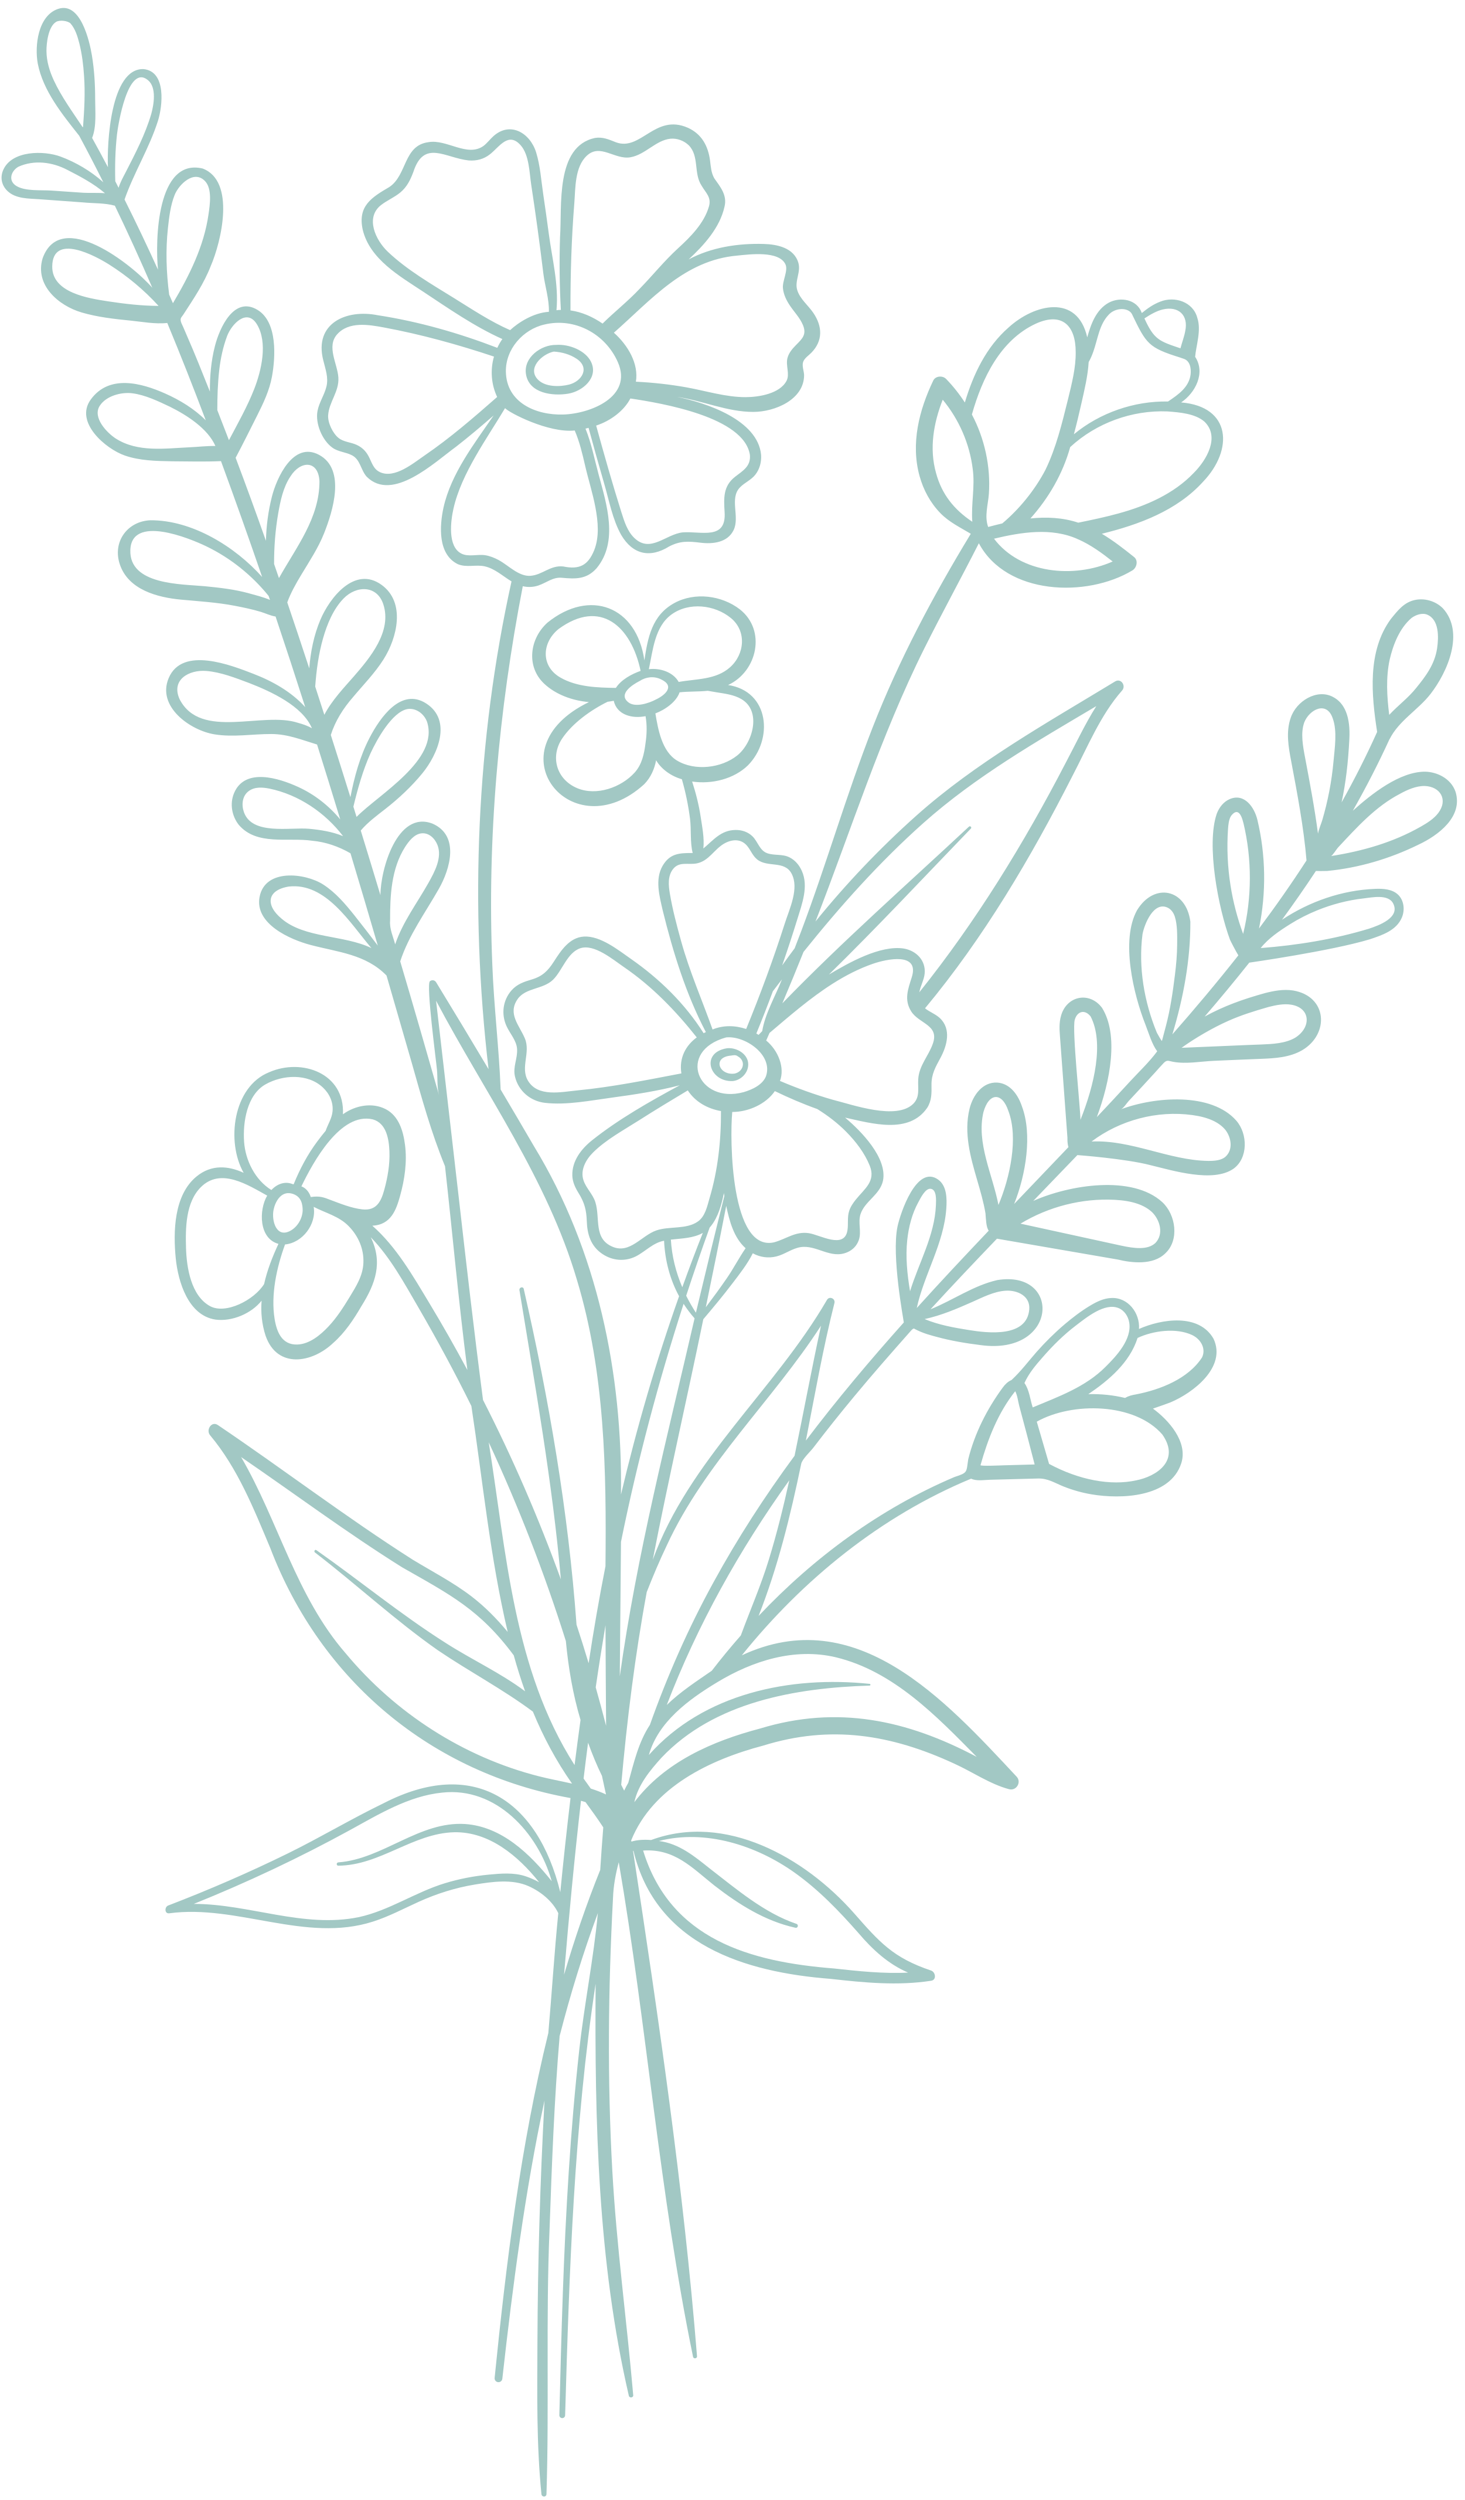 <svg width="214" height="365" xmlns="http://www.w3.org/2000/svg" xmlns:xlink="http://www.w3.org/1999/xlink" xml:space="preserve" overflow="hidden"><defs><clipPath id="clip0"><rect x="875" y="859" width="214" height="365"/></clipPath></defs><g clip-path="url(#clip0)" transform="translate(-875 -859)"><path d="M106.578 152.799C106.93 152.742 107.24 152.669 107.547 152.905 108.781 153.587 108.388 155.146 107.083 155.426 104.804 155.74 103.761 153.017 106.578 152.799ZM106.815 156.516C108.208 156.371 109.363 154.995 109.006 153.572 108.666 152.338 107.21 151.611 105.994 151.727 102.037 152.335 103.372 156.673 106.815 156.516ZM80.673 50.118C81.852 50.198 83 50.499 84.01 51.172 85.989 52.495 84.763 54.461 82.891 54.934 81.527 55.276 79.492 55.297 78.415 54.267 76.681 52.616 78.902 50.484 80.673 50.118ZM82.779 56.257C84.866 55.911 87.24 53.939 86.107 51.609 85.321 49.991 82.953 49.005 81.019 49.143 78.807 49.102 76.203 50.992 76.607 53.431 77.068 56.23 80.514 56.632 82.779 56.257ZM209.85 117.442C209.215 118.268 208.252 118.877 207.307 119.411 203.232 121.726 198.794 122.978 194.191 123.702 194.406 123.666 195.035 122.653 195.204 122.476 197.944 119.55 200.699 116.467 204.295 114.61 205.287 114.064 206.604 113.452 207.907 113.479 210.151 113.565 211.353 115.472 209.85 117.442ZM192.201 131.606C194.359 130.732 196.651 130.136 198.93 129.879 200.182 129.737 202.583 129.2 203.294 130.638 204.322 132.708 201.115 133.842 199.733 134.296 194.607 135.844 189.266 136.709 183.93 137.119 185.031 135.702 186.72 134.577 188.229 133.629 189.472 132.849 190.81 132.17 192.201 131.606ZM173.958 161.477C176.253 161.79 177.823 162.498 178.768 163.632 179.634 164.737 179.961 166.57 178.709 167.619 178.187 168.008 177.428 168.18 176.25 168.162 170.536 168.079 165.011 165.056 159.224 165.333 163.381 162.203 168.8 160.768 173.958 161.477ZM143.432 161.037C144.229 158.19 146.155 158.084 147.076 160.889 148.561 164.805 147.306 170.598 145.623 174.584 144.755 170.126 142.366 165.534 143.432 161.037ZM156.773 147.569C157.124 146.329 158.243 146.013 159.085 147.091 161.072 150.923 159.619 157.124 157.6 162.174 157.597 160.499 156.336 148.942 156.773 147.569ZM179.521 127.992C179.093 125.275 178.969 122.523 179.152 119.807 179.199 119.104 179.273 118.378 179.592 117.852 180.395 116.81 180.998 117.203 181.411 118.897 182.669 124.142 182.657 129.778 181.364 135.055 180.528 132.776 179.899 130.404 179.521 127.992ZM202.769 95.048C203.268 92.898 204.189 90.494 205.949 88.983 206.56 88.522 207.52 88.177 208.27 88.495 210.021 89.245 209.932 91.805 209.699 93.394 209.353 95.715 208.066 97.436 206.631 99.193 205.471 100.649 204.012 101.7 202.704 103.106 202.364 100.437 202.205 97.646 202.769 95.048ZM179.188 147.74C181.01 146.928 182.867 146.341 185.096 145.703 186.168 145.434 187.302 145.207 188.35 145.372 191.244 145.818 191.356 148.7 188.964 150.197 187.526 151.036 185.651 151.115 183.992 151.183 183.956 151.163 172.399 151.676 172.37 151.665 174.295 150.277 176.926 148.738 179.188 147.74ZM162.611 173.837C165.156 173.97 166.954 174.572 168.106 175.683 169.201 176.796 169.801 178.798 168.561 180.121 167.441 181.187 165.466 180.936 163.499 180.508L148.842 177.313C152.955 174.832 157.798 173.589 162.611 173.837ZM146.68 187.092C148.378 186.989 150.283 187.851 150.123 189.818 149.781 193.963 144.043 193.273 141.303 192.83 139.103 192.481 136.901 192.088 134.834 191.232 137.264 190.701 139.473 189.762 141.799 188.731 143.329 188.052 144.977 187.196 146.68 187.092ZM132.3 179.693C132.504 177.788 132.991 175.883 133.912 174.197 134.246 173.589 134.946 172.122 135.728 172.228 136.629 172.352 136.511 173.926 136.487 174.626 136.304 179.058 133.986 183.017 132.708 187.178 132.297 184.695 132.031 182.188 132.3 179.693ZM112.085 226.308C110.925 230.091 109.351 233.685 107.987 237.378 106.519 239.05 105.102 240.762 103.744 242.525 101.5 244.075 99.155 245.59 97.171 247.518 101.65 235.852 107.789 224.882 115.071 214.739 114.211 218.628 113.255 222.499 112.085 226.308ZM121.844 240.553C130.28 242.578 136.549 249.119 142.446 255.086 132.217 249.671 122.075 247.521 110.801 250.953 103.868 252.777 96.87 255.822 92.431 261.698 92.987 259.17 94.684 257.103 96.382 255.225 104.122 247.049 116.018 245.029 126.802 244.687 126.967 244.681 126.962 244.45 126.802 244.436 115.245 243.234 102.557 245.809 94.555 254.812 95.91 249.99 100.345 246.724 104.559 244.191 109.729 241.07 115.821 239.141 121.844 240.553ZM115.853 271.976C119.37 274.477 122.346 277.569 125.184 280.794 127.198 283.165 129.53 285.314 132.424 286.549 128.816 286.732 125.196 286.342 121.602 285.949 109.351 284.986 97.699 281.724 93.716 268.749 98.308 268.442 100.814 271.215 104.116 273.84 107.674 276.595 111.521 279.031 115.959 280.008 116.328 280.103 116.47 279.559 116.113 279.441 111.406 277.847 107.352 274.374 103.478 271.389 101.228 269.605 98.999 267.73 96.025 267.355 102.778 265.622 110.187 267.949 115.853 271.976ZM82.165 286.873C82.867 278.411 83.671 269.948 84.639 261.488 84.861 261.55 85.082 261.615 85.303 261.683 86.198 262.9 87.075 264.116 87.896 265.368 87.731 267.435 87.583 269.505 87.45 271.578 85.43 276.589 83.685 281.7 82.165 286.873ZM81.524 295.779 81.547 295.59C81.55 295.649 81.539 295.714 81.524 295.779ZM81.465 295.941C81.459 295.894 81.491 295.841 81.515 295.806 81.5 295.853 81.486 295.897 81.465 295.941ZM76.534 272.496C74.815 271.929 72.952 272.092 71.174 272.26 69.01 272.464 66.863 272.877 64.781 273.509 60.456 274.817 56.626 277.498 52.194 278.458 44.118 280.117 36.142 276.524 28.081 276.53 35.894 273.388 43.524 269.797 50.915 265.752 55.108 263.455 59.484 260.785 64.341 260.301 72.228 259.415 78.376 266.159 80.366 273.217 77.183 269.239 73.061 265.244 67.711 264.878 60.999 264.453 55.728 269.986 49.194 270.473 48.886 270.497 48.878 270.958 49.194 270.955 55.282 270.919 60.104 266.227 66.107 266.08 71.248 265.967 75.485 269.561 78.524 273.367 77.856 273.001 77.171 272.709 76.534 272.496ZM78.497 257.918C67.501 255.131 57.518 248.697 50.271 239.986 43.028 231.683 40.441 220.698 34.994 211.358 42.833 216.715 50.46 222.405 58.513 227.436 65.499 231.417 69.834 233.572 74.818 240.275 75.311 242.041 75.857 243.792 76.475 245.519 72.89 242.838 68.721 240.925 64.95 238.515 58.374 234.364 52.347 229.391 45.984 224.93 45.771 224.782 45.585 225.121 45.783 225.275 51.851 229.929 57.459 235.143 63.733 239.534 68.292 242.623 73.185 245.195 77.614 248.484 79.144 252.193 81.031 255.709 83.337 258.987 81.686 258.612 80.027 258.308 78.497 257.918ZM71.162 209.197C75.536 218.608 79.312 228.296 82.43 238.188 82.802 242.094 83.449 245.939 84.574 249.701 84.273 251.892 83.981 254.085 83.703 256.279 74.759 242.307 73.725 225.175 71.162 209.197ZM66.792 173.557C65.703 163.969 64.563 154.387 63.473 144.799 70.599 158.264 79.731 170.814 84.063 185.566 88.147 199.087 88.36 213.263 88.218 227.274 87.291 231.963 86.47 236.682 85.758 241.427 85.191 239.546 84.604 237.674 83.989 235.808 82.785 219.29 79.971 202.978 76.28 186.835 76.188 186.422 75.586 186.602 75.651 187.01 77.936 201.027 80.467 215.038 81.704 229.196 78.456 220.249 74.665 211.5 70.33 203.026 69.045 193.213 67.911 183.381 66.792 173.557ZM99.627 189.006C100.103 189.744 100.637 190.453 101.234 191.126 97.23 208.45 92.768 225.715 90.308 243.346 90.362 236.806 90.418 230.271 90.483 223.728 92.865 211.984 95.936 200.421 99.627 189.006ZM97.77 179.642C99.344 179.465 101.077 179.442 102.439 178.659 101.393 181.29 100.395 183.933 99.439 186.59 98.499 184.391 97.912 182.055 97.77 179.642ZM89.296 180.702C86.42 179.527 87.483 176.539 86.741 174.183 86.372 173.007 85.401 172.16 85.011 171.008 84.497 169.497 85.362 167.967 86.411 166.928 88.309 165.047 90.881 163.665 93.125 162.236 95.473 160.742 97.853 159.304 100.242 157.877 101.316 159.534 103.115 160.55 105.09 160.892 105.111 165.2 104.644 169.517 103.404 173.651 103.067 174.818 102.778 176.247 101.727 176.994 100.047 178.193 97.54 177.646 95.641 178.305 93.489 179.052 91.794 181.724 89.296 180.702ZM84.087 157.88C81.742 158.105 78.344 158.899 76.894 156.457 75.751 154.532 77.31 152.356 76.442 150.295 75.621 148.349 73.909 146.722 75.37 144.581 76.54 142.871 79.091 143.175 80.567 141.728 81.919 140.406 82.643 137.742 84.571 137.134 86.606 136.493 89.346 138.82 90.952 139.918 95.045 142.718 98.482 146.279 101.553 150.147 99.952 151.322 98.945 153.123 99.306 155.4 94.239 156.363 89.231 157.384 84.087 157.88ZM99.27 136.118C98.635 133.83 98.009 131.488 97.617 129.141 97.422 127.977 97.301 126.654 98.045 125.65 98.96 124.416 100.301 125.022 101.57 124.765 103.307 124.41 104.068 122.769 105.489 121.918 106.593 121.26 107.925 121.121 108.834 122.125 109.425 122.78 109.676 123.637 110.387 124.201 111.914 125.405 114.353 124.316 115.395 126.244 116.559 128.394 115.082 131.426 114.406 133.543 112.741 138.746 110.845 143.866 108.769 148.921 107.154 148.381 105.403 148.349 103.862 148.995 102.329 144.69 100.499 140.547 99.27 136.118ZM113.999 141.681C113.036 144.138 111.542 146.642 111.111 149.234 110.934 149.415 110.76 149.598 110.585 149.778 110.476 149.71 110.367 149.645 110.255 149.583 111.096 147.54 111.899 145.484 112.67 143.415 113.11 142.836 113.553 142.257 113.999 141.681ZM134.662 118.877C142.266 112.115 151.172 107.004 159.918 101.827 158.241 104.479 156.897 107.379 155.441 110.107 149.341 121.862 142.354 133.227 134.06 143.571 134.228 142.662 134.745 141.767 134.84 140.857 135.037 138.932 133.632 137.506 131.804 137.187 128.346 136.659 123.761 139.254 120.849 140.987 127.933 134.057 134.704 126.817 141.59 119.692 141.77 119.509 141.498 119.24 141.309 119.411 132.153 127.942 122.771 136.189 114.052 145.177 115.112 142.688 116.142 140.19 117.146 137.68 122.518 130.989 128.261 124.57 134.662 118.877ZM136.059 151.003C135.433 152.849 134.019 154.228 133.901 156.265 133.824 157.564 134.196 158.81 133.174 159.835 130.717 162.256 124.393 159.989 121.395 159.236 118.782 158.489 116.213 157.561 113.709 156.498 114.43 154.588 113.488 152.081 111.693 150.602 111.858 150.233 112.02 149.863 112.183 149.494 115.159 146.976 118.136 144.386 121.419 142.304 123.279 141.126 125.246 140.107 127.331 139.393 129.271 138.728 134.128 137.668 132.962 141.368 132.412 143.11 131.807 144.646 132.873 146.347 134.007 148.157 136.974 148.307 136.059 151.003ZM123.395 163.925C124.788 165.336 126.079 167.013 126.823 168.865 127.735 171.138 126.049 172.228 124.779 173.811 124.384 174.304 124.018 174.838 123.82 175.444 123.507 176.394 123.722 177.351 123.56 178.311 123.096 181.075 119.577 178.954 117.935 178.703 115.953 178.402 114.651 179.545 112.847 180.035 106.505 181.473 106.354 165.017 106.738 161.022 109.112 161.034 111.69 159.844 112.959 157.981 114.944 158.94 117.025 159.835 119.16 160.597 120.69 161.548 122.128 162.643 123.395 163.925ZM105.961 185.247C104.966 186.694 103.93 188.105 102.873 189.505 103.894 184.582 104.892 179.657 105.855 174.72 106.327 176.932 106.956 179.356 108.687 180.897 107.721 182.294 106.906 183.874 105.961 185.247ZM103.693 177.575C104.659 176.323 105.173 174.587 105.515 172.86 105.536 172.999 105.56 173.137 105.583 173.279 104.16 178.946 102.781 184.621 101.429 190.302 100.906 189.502 100.434 188.675 100.008 187.825 101.101 184.488 102.247 181.169 103.44 177.874 103.528 177.779 103.614 177.682 103.693 177.575ZM105.852 150.147C108.613 149.872 112.732 152.698 111.666 155.804 111.17 157.08 109.632 157.768 108.403 158.131 101.691 159.953 98.544 152.155 105.852 150.147ZM88.221 235.881C88.239 240.774 88.271 245.664 88.309 250.557 87.825 248.679 87.32 246.81 86.792 244.947 87.235 241.92 87.713 238.896 88.221 235.881ZM85.02 258.246C85.23 256.501 85.448 254.759 85.675 253.017 86.263 254.641 86.93 256.279 87.707 257.862 87.905 258.76 88.103 259.66 88.292 260.564 87.58 260.23 86.836 259.953 86.074 259.713 85.717 259.226 85.365 258.739 85.02 258.246ZM97.191 224.209C102.722 212.241 112.611 203.144 119.704 192.192 118.33 198.499 117.158 204.848 115.838 211.169 111.486 217.066 107.491 223.232 103.971 229.666 100.318 236.315 97.248 243.278 94.705 250.421 93.031 252.966 92.361 255.949 91.546 258.869 91.33 259.244 91.129 259.622 90.946 260.009 90.802 259.725 90.66 259.445 90.515 259.161 91.357 249.736 92.523 240.352 94.245 231.045 95.154 228.733 96.12 226.444 97.191 224.209ZM143.001 212.537C144.076 208.722 145.57 204.877 148.071 201.756 148.405 202.397 148.473 203.197 148.659 203.894 149.426 206.737 150.176 209.584 150.909 212.436 150.909 212.436 146.388 212.56 146.379 212.56 146.037 212.572 142.951 212.711 143.001 212.537ZM152.06 196.822C153.546 195.112 155.167 193.509 156.974 192.139 158.471 191.005 161.143 188.796 163.175 189.632 164.007 189.971 164.565 190.816 164.719 191.702 165.15 194.164 162.876 196.603 161.252 198.21 158.305 201.159 154.372 202.547 150.628 204.115 150.241 202.952 150.141 201.573 149.418 200.56 150.052 199.149 151.048 197.967 152.06 196.822ZM165.944 193.984C168.2 192.924 171.575 192.466 173.908 193.556 175.131 194.129 175.981 195.487 175.37 196.81 173.344 199.949 169.243 201.537 165.708 202.217 165.162 202.311 164.636 202.423 164.12 202.736 162.389 202.317 160.567 202.134 158.751 202.181 161.757 200.144 164.796 197.581 165.944 193.984ZM169.565 208.072C172.234 211.89 168.685 214.181 165.744 214.754 162.002 215.575 157.378 214.698 153.017 212.354 152.568 210.845 151.659 207.715 151.219 206.194 156.404 203.285 165.537 203.418 169.565 208.072ZM52.858 183.006C52.787 184.904 51.807 186.437 50.847 188.014 49.929 189.52 48.963 191.031 47.747 192.319 46.578 193.559 44.98 194.891 43.191 194.944 40.955 195.012 40.197 193.11 39.889 191.223 39.314 187.695 40.179 183.717 41.41 180.348 43.973 180.106 46.022 177.392 45.594 174.862 47.354 175.777 49.276 176.214 50.706 177.676 52.114 179.117 52.935 180.974 52.858 183.006ZM30.434 189.333C27.674 187.807 27.03 183.72 26.947 180.888 26.856 177.95 26.891 174.183 29.129 171.974 32.035 169.098 35.989 171.673 38.803 173.223 37.566 175.314 37.574 179.489 40.447 180.26 39.571 182.138 38.8 184.104 38.354 186.118 36.916 188.451 32.726 190.603 30.434 189.333ZM38.552 157C41.053 155.58 44.717 155.379 46.929 157.443 47.9 158.35 48.482 159.608 48.349 160.948 48.249 161.967 47.67 162.82 47.342 163.771 46.914 164.279 46.513 164.802 46.129 165.312 44.691 167.235 43.577 169.34 42.674 171.555 42.641 171.558 42.606 171.558 42.576 171.567 41.416 171.073 40.258 171.513 39.414 172.408 37.037 170.938 35.617 168.091 35.428 165.363 35.23 162.513 35.847 158.533 38.552 157ZM39.73 175.314C39.948 174.195 40.772 172.55 42.331 172.91 43.867 173.267 43.985 174.614 43.985 175.408 43.935 176.592 43.22 177.803 42.169 178.364 40.126 179.453 39.426 176.861 39.73 175.314ZM54.237 162.106C56.221 162.67 56.587 164.985 56.658 166.762 56.735 168.673 56.404 170.563 55.899 172.399 55.421 174.135 54.736 175.452 52.705 175.231 51.116 175.054 49.507 174.401 48.018 173.843 47.133 173.509 46.518 173.226 45.166 173.433 44.959 172.697 44.395 172.074 43.799 171.877 45.514 168.324 49.521 160.993 54.237 162.106ZM40.899 132.826C38.543 130.877 38.735 128.674 41.95 128.146 47.378 127.534 50.903 133.472 54.024 137.119 50.023 135.182 44.271 135.722 40.899 132.826ZM44.918 119.721C42.142 119.467 36.57 120.707 35.392 117.259 35.032 116.21 35.156 114.917 36.11 114.217 36.987 113.571 38.124 113.665 39.145 113.863 43.412 114.755 47.257 117.353 49.888 120.796 48.296 120.123 46.418 119.857 44.918 119.721ZM53.903 108.698C54.81 106.735 57.036 102.698 59.269 102.261 60.538 102.055 61.708 102.938 62.148 104.104 63.972 109.673 55.111 114.684 51.857 117.988 51.703 117.489 51.55 116.993 51.394 116.494 52.037 113.836 52.781 111.179 53.903 108.698ZM56.756 133.13C56.744 129.474 56.924 125.553 58.941 122.382 59.478 121.552 60.252 120.521 61.309 120.389 62.413 120.25 63.293 121.112 63.677 122.089 64.398 123.92 63.249 126.02 62.372 127.588 60.701 130.558 58.595 133.316 57.497 136.579 57.199 135.439 56.658 134.329 56.756 133.13ZM43.329 104.275C38.144 102.539 29.118 106.815 26.017 100.838 24.706 97.989 27.381 96.492 29.924 96.701 32.047 96.875 34.182 97.72 36.16 98.458 39.379 99.707 43.95 101.795 45.34 105.061 44.723 104.697 44.006 104.458 43.329 104.275ZM36.198 85.395C34.084 84.799 31.855 84.553 29.673 84.341 26.315 84.019 18.638 84.19 18.812 79.067 18.986 73.879 27.405 77.319 29.882 78.509 33.408 80.201 36.55 82.717 39.009 85.755 39.077 85.95 39.142 86.145 39.21 86.34 38.18 85.9 37.01 85.622 36.198 85.395ZM40.415 73.699C40.737 71.868 41.147 69.881 42.207 68.319 43.642 66.019 46.253 65.898 46.439 69.007 46.453 74.384 43.084 78.586 40.521 83.157 40.285 82.472 40.046 81.787 39.81 81.102 39.798 78.609 39.996 76.1 40.415 73.699ZM46.97 91.915C47.558 89.871 48.455 87.683 49.956 86.136 51.825 84.208 54.851 84.161 55.77 86.99 57.051 90.928 53.83 94.776 51.441 97.516 50.082 99.072 48.237 100.995 47.15 103.094 46.707 101.721 46.264 100.348 45.816 98.975 45.993 96.583 46.312 94.206 46.97 91.915ZM27.494 64.076C23.885 64.241 19.896 64.852 16.677 62.797 15.363 61.941 13.24 59.717 14.351 58.014 15.296 56.567 17.495 55.997 19.102 56.201 20.98 56.437 22.899 57.361 24.597 58.164 27.065 59.384 30.125 61.344 31.238 63.89 29.974 63.866 28.645 64.026 27.494 64.076ZM31.793 52.858C31.985 51.157 32.345 49.453 32.95 47.847 33.609 46.105 35.844 43.746 37.303 46.143 38.924 48.807 37.958 52.891 36.907 55.578 35.9 58.152 34.512 60.586 33.216 63.042 32.658 61.581 32.091 60.122 31.518 58.666 31.515 56.723 31.577 54.777 31.793 52.858ZM15.532 42.786C12.727 42.349 7.355 41.558 7.403 37.69 7.462 32.794 13.677 36.136 15.712 37.421 18.349 39.083 20.826 41.141 22.934 43.456 20.433 43.447 17.994 43.158 15.532 42.786ZM11.923 26.953C10.373 26.847 8.82 26.741 7.27 26.634 5.77 26.531 3.517 26.758 2.197 25.982 0.901 25.22 1.373 23.77 2.471 23.153 4.763 22.125 7.412 22.468 9.594 23.608 11.498 24.579 13.468 25.619 15.107 27.021 13.955 26.93 12.738 27.009 11.923 26.953ZM7.639 10.571C7.016 9.225 6.579 7.804 6.561 6.313 6.546 5.15 6.821 2.722 7.967 2.032 8.492 1.716 9.647 1.86 10.069 2.253 10.778 3.062 11.105 4.166 11.368 5.191 11.752 6.735 11.95 8.324 12.05 9.907 12.233 12.414 12.086 14.861 11.903 17.371 11.882 17.374 11.861 17.374 11.841 17.38 10.37 15.163 8.761 12.983 7.639 10.571ZM16.86 18.464C17.005 17.162 18.434 8.058 21.399 10.541 22.669 11.604 22.246 14.073 21.877 15.428 20.994 18.446 19.521 21.26 18.089 24.045 17.729 24.73 17.327 25.462 17.097 26.227 16.937 25.911 16.775 25.595 16.612 25.279 16.547 23.002 16.612 20.714 16.86 18.464ZM24.302 32.121C24.476 30.517 24.677 28.79 25.282 27.278 25.881 25.775 28.102 23.531 29.732 25.264 30.789 26.389 30.434 28.731 30.231 30.101 29.569 34.772 27.417 39.048 25.034 43.064 24.851 42.647 24.668 42.228 24.485 41.812 24.068 38.611 23.953 35.324 24.302 32.121ZM70.631 79.817C69.494 79.646 68.186 80.112 67.144 79.569 65.13 78.521 65.608 74.818 66.016 73.014 67.173 67.882 70.894 62.821 73.551 58.368 74.089 59.015 79.918 62.035 83.724 61.628 84.435 63.276 84.84 65.009 85.247 66.769 85.72 68.806 86.366 70.802 86.753 72.863 87.131 74.886 87.347 77.121 86.573 79.082 85.655 81.335 84.391 81.934 82.052 81.462 80.151 81.246 79.023 82.699 77.251 82.823 75.538 82.941 74.021 81.276 72.609 80.523 71.986 80.192 71.331 79.923 70.631 79.817ZM61.814 65.257C60.154 66.391 57.438 68.688 55.285 67.708 54.27 67.244 54.078 66.225 53.587 65.334 53.18 64.595 52.637 64.076 51.869 63.724 51.021 63.332 49.985 63.314 49.241 62.729 48.396 62.065 47.643 60.515 47.705 59.431 47.821 57.464 49.338 55.959 49.2 53.892 49.064 51.872 47.431 49.374 49.028 47.593 50.735 45.692 53.623 46.188 55.837 46.598 61.294 47.608 66.665 49.096 71.93 50.847 71.357 52.843 71.546 54.946 72.394 56.741 68.989 59.726 65.558 62.7 61.814 65.257ZM56.428 35.561C54.624 33.851 53.083 30.558 55.456 28.731 56.334 28.055 57.379 27.629 58.238 26.921 59.221 26.112 59.72 25.078 60.157 23.909 61.711 19.137 64.805 21.877 68.251 22.241 69.409 22.323 70.448 22.052 71.363 21.328 72.727 20.25 74.05 18 75.837 20.035 77.077 21.443 77.098 23.986 77.366 25.757 77.688 27.86 77.992 29.965 78.282 32.073 78.589 34.306 78.872 36.538 79.147 38.773 79.359 40.489 80.018 42.526 79.95 44.319 77.721 44.449 75.494 45.872 74.287 46.991 71.407 45.736 68.691 43.923 66.031 42.278 62.762 40.255 59.233 38.218 56.428 35.561ZM85.501 21.541C87.459 19.722 89.576 22.167 91.853 21.78 94.029 21.408 95.558 19.302 97.688 19.075 98.665 18.972 99.695 19.356 100.395 20.041 101.945 21.638 101.065 24.121 102.258 25.92 102.881 26.989 103.717 27.609 103.333 28.952 102.627 31.409 100.64 33.393 98.812 35.062 96.787 36.91 95.092 39.036 93.178 40.991 91.49 42.786 89.538 44.313 87.793 46.034 86.366 45.054 84.757 44.342 83.106 44.115 83.092 38.9 83.248 33.691 83.665 28.492 83.842 26.259 83.715 23.2 85.501 21.541ZM107.485 36.116C109.271 35.936 113.582 35.369 114.513 37.406 114.926 38.313 114.034 39.83 114.14 40.879 114.235 41.824 114.657 42.671 115.186 43.45 115.815 44.378 116.639 45.216 117.07 46.267 117.628 47.638 116.969 48.237 116.054 49.161 115.519 49.702 115.014 50.286 114.808 51.033 114.507 52.132 115.18 53.395 114.669 54.379 113.683 56.275 110.603 56.759 108.71 56.765 105.805 56.776 102.917 55.852 100.073 55.341 97.623 54.901 95.145 54.633 92.662 54.512 93.093 51.887 91.501 49.194 89.446 47.366 94.894 42.579 99.754 36.774 107.485 36.116ZM109.316 65.198C109.463 66.857 108.288 67.495 107.154 68.375 105.391 69.748 105.498 71.478 105.619 73.525 105.905 77.694 102.164 76.28 99.486 76.489 97.005 76.767 94.797 79.546 92.449 77.319 91.398 76.321 90.964 74.871 90.536 73.534 89.219 69.352 88.02 65.136 86.857 60.91 88.932 60.237 90.911 58.773 91.856 56.959 96.483 57.651 108.477 59.661 109.316 65.198ZM73.669 53.053C73.613 49.749 76.185 46.882 79.291 46.173 83.679 45.116 88.182 47.481 90.025 51.659 92.266 56.741 85.962 59.195 82.017 59.301 78.057 59.404 73.755 57.583 73.669 53.053ZM95.508 102.893C96.929 102.359 98.582 101.198 99.043 99.816 100.404 99.669 101.798 99.737 103.162 99.595 103.581 99.672 104.004 99.743 104.426 99.811 105.66 100.011 106.962 100.156 108.064 100.8 111.087 102.565 109.714 107.228 107.464 109.026 105.14 110.881 101.278 111.332 98.68 109.776 96.465 108.45 95.904 105.247 95.508 102.893ZM94.067 107.24C93.872 108.781 93.556 110.32 92.488 111.512 90.521 113.698 86.907 114.97 84.102 113.801 81.075 112.543 80.089 109.218 81.908 106.531 83.399 104.325 86.039 102.415 88.534 101.192 88.835 101.154 89.13 101.11 89.423 101.051 89.898 103.132 92.136 103.688 94.07 103.292 94.304 104.597 94.265 105.914 94.067 107.24ZM81.353 90.592C87.509 86.086 91.995 90.24 93.35 96.689 91.997 97.168 90.494 97.992 89.736 99.173 87.031 99.134 84.057 99.049 81.648 97.673 78.766 96.031 78.884 92.615 81.353 90.592ZM91.557 101.272C90.031 100.067 92.151 98.703 93.214 98.163 94.138 97.561 95.293 97.425 96.303 97.912 98.423 98.883 96.976 100.218 95.555 100.879 94.596 101.39 92.561 102.081 91.557 101.272ZM97.856 88.469C100.401 86.617 104.19 87.031 106.564 89.003 108.861 90.911 108.551 94.268 106.413 96.167 104.334 98.015 101.5 97.832 98.913 98.305 98.095 96.849 96.17 96.243 94.555 96.444 95.148 93.66 95.411 90.249 97.856 88.469ZM136.508 67.838C135.492 64.274 136.142 60.532 137.482 57.137 139.853 60.013 141.401 63.518 141.864 67.244 142.219 69.857 141.607 72.311 141.802 74.942 139.154 73.173 137.344 70.947 136.508 67.838ZM141.743 59.295C143.237 54.007 145.889 48.447 151.089 46.043 154.904 44.316 156.912 46.309 156.906 50.198 156.935 52.471 156.339 54.789 155.76 57.16 154.883 60.674 154.053 64.129 152.486 67.365 150.944 70.303 148.703 73.067 146.184 75.181 145.49 75.341 144.805 75.521 144.12 75.701 143.55 74.142 144.105 72.468 144.224 70.867 144.498 66.887 143.604 62.815 141.743 59.298 141.743 59.298 141.743 59.295 141.743 59.295ZM157.75 57.63C158.181 55.713 158.669 53.729 158.802 51.647 159.073 51.169 159.286 50.67 159.46 50.18 160.133 48.32 160.331 46.185 161.728 44.741 162.439 43.95 163.804 43.651 164.689 44.192 164.89 44.319 165.038 44.478 165.135 44.676 167.211 48.99 167.527 49.545 172.136 50.98L172.627 51.151C173.595 51.417 173.799 52.545 173.687 53.478 173.444 55.315 171.903 56.393 170.391 57.4 165.436 57.308 160.458 59.038 156.643 62.177 157.051 60.662 157.405 59.142 157.75 57.63ZM169.606 43.979C171.891 43.439 173.403 44.776 172.907 47.124 172.774 47.889 172.461 48.703 172.207 49.642 169.089 48.594 168.36 48.376 166.945 45.281 167.816 44.714 168.69 44.203 169.606 43.979ZM175.697 60.323C178.021 62.54 176.031 65.936 174.153 67.814 171.218 70.888 167.182 72.63 163.104 73.743 161.202 74.263 159.25 74.673 157.278 75.075 155.04 74.322 152.615 74.216 150.292 74.458 152.97 71.47 155.022 67.929 156.103 64.046 159.924 60.523 165.135 58.637 170.306 58.846 172.095 58.982 174.33 59.156 175.697 60.323ZM162.307 80.735C156.64 83.239 148.836 82.531 144.974 77.408 148.963 76.463 153.354 75.742 157.222 77.478L157.231 77.523C157.251 77.517 157.272 77.514 157.29 77.508 159.106 78.311 160.736 79.495 162.307 80.735ZM168.755 149.447C166.901 144.947 166.042 139.898 166.665 135.096 166.931 133.658 168.28 130.26 170.335 131.222 170.867 131.47 171.224 132.005 171.395 132.566 171.773 133.788 171.735 135.327 171.726 136.596 171.717 138.073 171.587 139.549 171.404 141.014 171.091 143.53 170.731 146.031 170.084 148.479L169.508 150.649C169.473 150.779 168.755 149.447 168.755 149.447ZM190.429 109.425C190.086 107.627 189.732 105.763 190.296 104.195 191.049 102.306 193.583 101.012 194.454 103.623 195.133 105.474 194.737 107.963 194.563 109.903 194.3 112.806 193.742 115.694 192.915 118.49 192.774 118.974 192.455 119.65 192.298 120.43 191.808 116.709 191.087 112.918 190.429 109.425ZM212.383 114.3C211.692 112.345 209.661 111.43 207.957 111.391 204.239 111.374 200.108 114.645 197.386 117.09 199.32 113.689 201.115 110.207 202.748 106.643L202.757 106.649C204.115 103.941 206.906 102.403 208.736 100.059 211.24 96.831 213.738 91.076 210.549 87.571 209.534 86.552 208.01 86.071 206.593 86.322 204.877 86.629 203.944 87.893 202.919 89.151 199.491 93.849 200.102 100.197 200.938 105.592 199.361 109.094 197.622 112.522 195.744 115.874 196.355 113.048 196.704 110.107 196.881 106.614 197.046 103.431 196.228 101.364 194.448 100.469 192.103 99.261 189.136 101.125 188.33 103.49 187.577 105.592 187.999 107.833 188.374 109.815 189.245 114.424 190.234 119.606 190.621 124.339 188.427 127.726 186.106 131.036 183.682 134.267 184.76 129.046 184.677 123.548 183.446 118.413 183.009 116.594 181.553 114.462 179.386 115.398 178.5 115.782 177.859 116.609 177.516 117.51 175.937 122.06 177.759 131.346 179.439 135.885 179.495 136.035 180.351 137.695 180.667 138.179 177.567 142.109 174.339 145.939 171.026 149.704 172.635 144.401 173.681 138.82 173.654 133.275 173.049 128.476 168.363 127.496 165.862 131.606 163.446 135.991 165.345 143.869 167.102 148.31 167.583 149.533 168.026 151.124 168.812 152.173 167.642 153.764 166.116 155.184 164.778 156.64 163.192 158.359 161.604 160.08 159.992 161.775 161.973 156.472 163.213 149.772 160.753 145.836 158.929 143.403 155.589 144.061 154.765 146.984 154.461 148.036 154.538 149.084 154.609 150.014L155.698 164.76C155.698 165.153 155.683 165.623 155.846 166.151 153.209 168.918 150.56 171.679 147.915 174.443 149.648 170.105 150.575 164.297 149.06 160.228 148.346 158.099 147.026 156.829 145.434 156.74 143.323 156.622 141.894 158.562 141.404 160.535 140.521 164.108 141.569 167.716 142.496 170.905 142.966 172.514 143.456 174.174 143.728 175.821 143.798 176.657 143.816 177.818 144.194 178.331 144.194 178.331 144.191 178.346 144.191 178.346 140.654 182.07 137.131 185.808 133.688 189.62 134.775 184.674 137.657 180.212 138.005 175.092 138.102 173.69 138.099 171.812 136.824 170.893 133.664 168.626 131.281 175.821 130.877 177.735 129.973 182.005 131.769 191.333 131.795 191.725 126.823 197.288 122.001 202.999 117.492 208.955 118.809 202.249 119.99 195.514 121.664 188.888 121.827 188.238 120.923 187.836 120.575 188.43 112.903 201.62 100.437 211.769 95.124 226.344 97.41 214.607 100.1 202.958 102.509 191.253 103.962 189.54 105.403 187.816 106.761 186.029 107.751 184.727 108.955 183.209 109.738 181.636 110.792 182.22 112.02 182.386 113.19 182.093 114.403 181.795 115.449 180.945 116.686 180.744 119.06 180.354 121.106 182.551 123.563 181.476 124.342 181.137 124.927 180.534 125.216 179.728 125.659 178.479 125.063 177.141 125.482 175.904 126.12 174.008 128.311 173.111 128.757 171.044 129.412 167.728 125.565 163.807 123.217 161.846 127.1 162.69 132.542 164.323 135.229 160.396 135.876 159.354 135.861 158.294 135.841 157.107 135.817 155.494 136.428 154.482 137.16 153.117 138.123 151.328 138.755 148.936 137.078 147.345 136.452 146.751 135.56 146.441 134.896 145.904 143.491 135.581 150.339 123.964 156.425 112.023 158.618 107.845 160.529 103.109 163.685 99.551 164.297 98.86 163.52 97.708 162.667 98.228 152.722 104.269 142.334 110.042 133.605 117.823 128.332 122.523 123.383 127.709 118.897 133.242 124.103 119.919 128.388 106.23 134.798 93.406 137.37 88.253 140.149 83.207 142.759 78.075 146.787 85.634 158.494 86.059 165.191 82.032 165.814 81.663 166.08 80.603 165.442 80.092 163.939 78.887 162.389 77.679 160.724 76.69 166.127 75.358 171.679 73.333 175.526 69.087 179.955 64.454 179.663 58.141 172.308 57.535 174.381 56.145 175.904 53.227 174.354 50.88 174.478 49.291 175.284 47.029 174.673 45.21 174.07 42.857 171.339 41.986 169.249 42.839 168.203 43.232 167.353 43.858 166.564 44.496 165.871 42.485 163.417 42.083 161.731 42.99 159.868 44.017 159.123 46.143 158.592 48.039 157.139 41.652 150.867 43.176 147.108 46.598 143.816 49.465 141.932 53.469 140.713 57.544 139.915 56.316 139 55.164 137.975 54.107 137.471 53.59 136.428 53.652 136.095 54.349 134.028 58.666 132.79 63.532 134.095 68.266 134.657 70.297 135.658 72.155 137.128 73.672 138.415 74.998 140.039 75.766 141.581 76.693 136.103 85.696 131.101 95.077 127.257 104.904 123.427 114.693 120.527 124.8 116.819 134.633 116.503 135.474 116.178 136.316 115.85 137.155 115.23 137.978 114.622 138.811 114.025 139.65 114.811 137.4 115.555 135.138 116.258 132.861 116.934 130.658 117.911 128.116 116.901 125.863 116.526 125.027 115.93 124.304 115.106 123.891 114.058 123.362 112.918 123.657 111.849 123.285 110.73 122.896 110.479 121.584 109.688 120.817 109.032 120.176 108.132 119.881 107.225 119.893 105.081 119.916 104.006 121.357 102.515 122.594 102.684 121.121 102.335 119.388 102.134 118.044 101.872 116.272 101.429 114.533 100.876 112.829 103.773 113.252 106.971 112.46 109.023 110.473 112.756 106.696 112.203 99.672 106.13 98.751 110.411 96.772 111.731 90.769 107.848 87.716 105.196 85.67 101.269 85.171 98.296 86.786 95.009 88.569 94.398 91.826 93.902 95.169 92.786 87.261 85.941 84.663 79.755 89.641 77.13 91.983 76.593 96.081 79.289 98.582 80.984 100.156 83.384 101.03 85.802 101.24 71.475 108.161 83.237 122.901 93.881 113.216 94.85 112.218 95.361 111.022 95.615 109.729 96.365 111.016 97.823 112.062 99.376 112.49 99.923 114.386 100.318 116.299 100.569 118.257 100.77 119.831 100.558 121.706 100.959 123.253 99.072 123.253 97.646 123.271 96.562 125.122 95.414 127.106 96.111 129.578 96.586 131.654 98.083 137.724 99.967 143.813 102.881 149.373 102.772 149.423 102.663 149.477 102.554 149.533 99.831 145.225 96.117 141.613 91.947 138.705 90.087 137.409 87.48 135.306 85.076 135.442 82.956 135.56 81.713 137.491 80.676 139.095 79.805 140.447 79.02 141.235 77.452 141.699 76.315 142.036 75.299 142.375 74.493 143.288 73.218 144.737 72.97 146.754 73.758 148.49 74.245 149.568 75.211 150.584 75.302 151.806 75.409 153.209 74.659 154.437 75.001 155.872 75.5 157.957 77.254 159.442 79.356 159.69 82.519 160.062 86.059 159.345 89.195 158.926 92.499 158.483 95.833 157.966 99.069 157.13 94.681 159.501 90.152 162.058 86.263 165.15 84.674 166.414 83.31 168.174 83.375 170.309 83.405 171.254 83.806 172.077 84.294 172.866 85.147 174.239 85.43 175.308 85.487 176.929 85.549 178.857 86.062 180.57 87.725 181.706 89.207 182.719 91.011 182.885 92.629 182.099 94.038 181.39 95.172 180.082 96.778 179.808 96.911 182.681 97.631 185.436 98.969 187.898 95.606 197.383 92.792 207.036 90.483 216.827 90.716 199.134 87.06 181.237 77.771 166.018 76.162 163.254 74.537 160.499 72.905 157.753 72.665 151.706 71.924 145.679 71.691 139.626 70.914 121.094 72.615 102.536 76.138 84.341 76.903 84.518 77.688 84.483 78.435 84.229 79.605 83.83 80.541 82.991 81.831 83.109 83.836 83.293 85.445 83.361 86.91 81.731 90.14 77.848 88.395 72.415 87.22 68.059 86.603 65.794 86.174 63.515 85.297 61.356 85.448 61.321 85.596 61.282 85.746 61.241 86.482 63.955 87.237 66.662 88.026 69.361 88.743 71.821 89.248 74.614 90.515 76.864 92.204 79.717 94.714 80.281 97.516 78.544 99.128 77.706 100.333 77.777 102.099 77.995 103.885 78.217 106.038 77.983 106.927 76.173 107.883 74.233 106.292 71.555 107.857 69.934 108.533 69.228 109.478 68.868 110.098 68.086 110.748 67.265 111.013 66.234 110.951 65.198 110.491 60.084 102.932 57.588 98.653 56.723 102.415 57.267 106.014 58.938 109.856 58.917 112.95 58.905 117.238 57.134 117.232 53.54 117.211 52.956 116.907 52.238 117.081 51.662 117.253 51.095 117.885 50.7 118.277 50.301 120.005 48.55 119.928 46.445 118.567 44.457 117.817 43.359 116.621 42.441 116.225 41.135 115.824 39.807 116.798 38.522 116.39 37.158 115.741 34.976 113.296 34.474 111.326 34.421 107.579 34.315 103.696 34.899 100.363 36.68 102.598 34.61 104.922 32.067 105.604 28.991 106.029 27.322 105.002 26.103 104.107 24.839 103.661 24.042 103.611 23.2 103.499 22.311 103.233 20.162 102.291 18.387 100.242 17.469 95.446 15.369 93.388 20.941 89.736 19.589 88.702 19.178 87.813 18.777 86.677 18.96 80.868 20.215 81.89 28.887 81.58 33.429 81.465 36.966 81.506 40.507 81.701 44.044 81.379 44.056 81.379 44.035 81.06 44.088 81.403 40.3 80.422 36.57 79.95 33.018 79.684 31.034 79.407 29.05 79.111 27.071 78.819 25.09 78.683 22.988 78.09 21.071 77.219 18.254 74.34 16.497 71.868 18.682 71.363 19.128 70.956 19.692 70.421 20.109 68.038 21.833 65.029 19.093 62.348 19.577 58.687 20.061 59.26 24.375 56.641 26.12 54.039 27.638 52.011 28.896 52.752 32.321 53.776 36.644 58.15 39.104 61.575 41.372 65.254 43.802 69.101 46.48 73.156 48.29 72.875 48.686 72.63 49.114 72.415 49.572 66.792 47.413 60.904 45.727 54.943 44.815 50.333 43.896 45.621 46.011 46.994 51.388 47.301 52.669 47.788 53.909 47.454 55.235 47.15 56.463 46.389 57.532 46.152 58.784 45.81 60.589 46.82 63.033 48.308 64.12 49.191 64.764 50.286 64.761 51.219 65.26 52.421 65.906 52.471 67.406 53.336 68.366 57.113 72.134 63.234 66.281 66.409 63.981 68.281 62.526 70.088 60.993 71.88 59.44 69.028 63.586 65.658 67.929 64.557 72.869 63.967 75.58 63.718 79.687 66.648 81.125 67.929 81.657 69.267 81.155 70.572 81.441 72.06 81.769 73.2 82.862 74.493 83.638 69.347 106.877 68.36 131.157 71.139 154.783 68.614 150.548 66.063 146.329 63.491 142.124 63.284 141.785 62.892 141.714 62.576 141.95 61.985 142.39 63.506 153.696 63.612 154.96 63.707 156.103 63.603 157.514 63.916 158.613 62.047 152.087 60.169 145.567 58.235 139.062 59.478 135.247 61.861 132.026 63.884 128.47 65.52 125.594 66.952 120.71 62.948 118.968 57.792 116.981 55.341 125.701 55.347 129.406 54.397 126.262 53.44 123.117 52.471 119.978 53.49 118.768 54.854 117.769 56.044 116.842 58.023 115.295 59.883 113.565 61.477 111.619 63.698 108.905 65.862 103.909 62.026 101.44 58.327 99.064 55.25 103.59 53.767 106.434 52.341 109.171 51.544 112.115 50.959 115.109 50.014 112.082 49.064 109.059 48.095 106.038 48.745 103.986 49.92 102.146 51.334 100.525 52.855 98.706 54.541 97.005 55.811 94.992 57.777 91.876 59.068 86.73 55.522 84.152 51.603 81.305 47.924 86.03 46.569 89.243 45.606 91.525 45.142 93.905 44.947 96.32 43.893 93.108 42.825 89.901 41.735 86.7 42.255 85.28 43.005 83.96 43.784 82.669 44.977 80.685 46.256 78.778 47.115 76.616 48.364 73.466 50.339 67.321 46.394 65.189 42.621 63.149 40.191 68.52 39.491 71.275 38.95 73.412 38.67 75.565 38.62 77.718 37.185 73.666 35.711 69.627 34.193 65.608 35.268 63.583 36.29 61.525 37.323 59.475 38.245 57.648 39.127 55.799 39.5 53.77 40.016 50.945 40.329 45.83 37.409 44.05 33.934 41.927 31.831 46.734 31.173 49.294 30.603 51.503 30.42 53.723 30.434 55.953 29.33 53.203 28.244 50.443 27.048 47.732 26.87 47.333 26.702 46.932 26.531 46.53 26.389 46.2 26.156 45.83 26.156 45.461 26.156 45.148 26.433 44.933 26.584 44.676 28.052 42.417 29.569 40.179 30.553 37.651 32.097 34.099 34.229 25.252 29.374 23.419 22.666 21.83 22.432 33.942 22.852 38.174 21.284 34.734 19.66 31.317 17.965 27.939 19.332 24.021 21.576 20.46 22.843 16.477 23.513 14.362 24.119 9.233 20.726 8.917 15.907 8.79 15.384 19.828 15.541 23.227 14.785 21.795 14.014 20.371 13.229 18.957 13.902 17.283 13.671 15.05 13.674 13.302 13.674 11.165 13.547 9.021 13.196 6.91 12.851 4.846 11.534-0.995 8.235 0.145 5.306 1.155 4.822 5.554 5.288 8.1 6.062 12.095 8.885 15.535 11.342 18.638 12.552 20.882 13.725 23.144 14.867 25.427 13.057 23.788 10.81 22.488 8.628 21.682 6.174 20.773 1.535 20.767 0.26 23.593-0.233 24.683-0.018 25.837 0.842 26.676 2.055 27.857 3.954 27.786 5.522 27.898 7.657 28.055 9.791 28.208 11.923 28.362 13.459 28.515 15.059 28.427 16.55 28.84 18.461 32.791 20.277 36.786 22.025 40.816 19.099 37.444 8.666 29.2 6.006 36.491 4.804 40.409 8.306 43.415 11.699 44.413 14.026 45.095 16.497 45.37 18.901 45.606 20.442 45.757 22.462 46.143 24.207 45.943 26.162 50.644 28.031 55.386 29.832 60.146 28.167 58.48 26.073 57.196 23.882 56.227 20.413 54.692 15.715 53.407 13.025 57.119 10.624 60.426 15.207 64.3 17.985 65.272 20.188 66.042 22.616 66.081 24.925 66.122 27.31 66.134 29.658 66.202 32.053 66.096 34.117 71.712 36.122 77.337 38.068 82.997 34.111 78.568 27.833 74.682 21.73 74.721 18.366 74.874 16.19 77.868 17.268 81.128 18.505 84.872 22.784 85.983 26.253 86.302 28.869 86.541 31.486 86.7 34.072 87.196 35.357 87.444 36.641 87.707 37.893 88.088 38.611 88.309 39.302 88.655 40.025 88.758 41.502 93.155 42.946 97.561 44.36 101.978 42.361 99.769 39.662 98.225 36.795 97.121 33.562 95.874 26.41 93.037 24.417 97.732 22.642 101.913 27.57 105.368 31.087 105.943 33.869 106.398 36.624 105.89 39.411 105.899 41.821 105.905 43.867 106.758 46.087 107.429 47.233 111.067 48.361 114.707 49.474 118.354 47.815 116.358 45.736 114.722 43.353 113.63 40.554 112.348 35.519 110.721 33.945 114.56 33.322 116.08 33.641 117.858 34.645 119.137 37.285 122.234 41.824 120.941 45.388 121.466 47.369 121.646 49.256 122.308 50.968 123.294 52.318 127.776 53.649 132.265 54.963 136.759 53.847 135.285 52.722 133.824 51.568 132.377 50.224 130.697 48.801 129.014 46.97 127.841 44.348 126.167 38.478 125.47 37.69 129.663 36.948 133.594 42.166 135.879 45.128 136.661 49.152 137.722 53.183 138.011 56.233 141.12 57.467 145.366 58.693 149.615 59.921 153.864 61.362 158.949 62.762 164.043 64.778 168.933 65.88 178.813 66.766 188.775 68.047 198.664 66.27 195.354 64.415 192.088 62.472 188.876 60.075 184.907 57.668 180.691 54.16 177.611 56.906 177.493 57.656 175.249 58.2 173.318 58.882 170.89 59.26 168.31 58.932 165.794 58.672 163.801 58.037 161.624 56.139 160.626 54.137 159.578 51.636 160.077 49.867 161.362 50.162 155.365 43.852 153.141 39.095 155.226 33.783 157.34 32.8 165.404 35.366 169.898 33.127 168.871 30.674 168.643 28.489 170.427 25.17 173.131 25.058 178.488 25.447 182.386 25.79 185.79 27.266 190.724 31.267 191.309 33.668 191.622 36.488 190.432 37.985 188.548 37.858 190.246 38.011 191.961 38.575 193.677 40.267 198.496 45.328 197.669 48.444 194.716 50.162 193.208 51.444 191.276 52.586 189.313 54.627 186.053 55.719 182.976 53.933 179.297 56.794 182.232 58.837 186.012 60.869 189.502 63.612 194.22 66.211 199.019 68.629 203.911 70.297 214.884 71.372 226.022 73.935 236.862 72.352 234.954 70.616 233.183 68.626 231.662 65.951 229.621 62.945 228.071 60.072 226.332 50.351 220.149 41.165 213.139 31.61 206.696 30.671 206.043 29.817 207.413 30.464 208.181 34.512 213.003 36.848 218.921 39.266 224.658 46.654 243.954 62.756 257.437 83.112 261.092 82.566 265.663 82.067 270.24 81.618 274.823 78.288 261.302 68.906 255.107 55.811 261.845 51.069 264.137 46.542 266.853 41.809 269.174 36.104 271.968 30.272 274.495 24.34 276.766 23.791 276.976 23.797 277.994 24.494 277.9 34.45 276.565 44.41 282.255 54.249 279.113 56.561 278.378 58.708 277.232 60.913 276.234 63.541 275.044 66.287 274.173 69.137 273.707 71.647 273.296 74.582 272.871 76.98 273.94 78.739 274.723 80.478 276.104 81.326 277.885 80.741 283.705 80.381 289.554 79.87 295.371L79.876 295.363C79.873 295.374 79.867 295.386 79.864 295.398L79.867 295.377C75.81 311.892 73.728 328.788 72.025 345.667 71.995 345.977 72.217 346.251 72.527 346.287 72.834 346.322 73.114 346.098 73.15 345.788 74.676 332.178 76.451 318.592 79.312 305.201 78.671 316.968 78.326 328.75 78.279 340.532 78.249 347.893 78.128 355.29 78.863 362.613 78.911 363.079 79.575 363.094 79.599 362.613 80.006 349.771 79.498 336.897 80.047 324.046 80.381 314.624 80.727 305.178 81.524 295.791 83.089 289.723 84.928 283.732 87.105 277.87 86.479 284.523 85.126 291.152 84.391 297.81 83.736 303.713 83.239 309.628 82.856 315.548 82.082 327.389 81.772 339.247 81.48 351.097 81.471 351.33 81.657 351.525 81.89 351.531 82.123 351.537 82.318 351.354 82.324 351.12 82.938 330.085 83.612 308.999 86.777 288.173 86.644 308.275 87.081 328.638 91.634 348.283 91.72 348.631 92.305 348.566 92.272 348.194 91.324 337.281 89.83 326.426 89.219 315.48 88.478 302.237 88.611 288.955 89.316 275.715 89.372 273.937 89.694 272.189 90.152 270.473 90.155 270.473 90.158 270.473 90.161 270.473 94.28 294.43 96.099 318.778 101.012 342.596 101.083 342.917 101.609 342.85 101.591 342.519 99.613 317.842 95.969 293.275 92.246 268.808 92.266 268.799 92.284 268.782 92.308 268.784 95.57 282.488 108.58 286.498 121.106 287.464 126.002 288.013 130.895 288.494 135.796 287.738 136.614 287.612 136.431 286.484 135.796 286.256 130.221 284.384 128.261 282.128 124.525 277.885 117.35 269.759 105.722 263.198 94.885 267.214 93.875 267.134 92.848 267.181 92.006 267.444 91.995 267.385 91.983 267.326 91.974 267.264 95.142 259.454 103.507 255.485 111.253 253.442 121.106 250.389 129.923 251.806 139.162 256.07 141.77 257.245 144.404 259.073 147.182 259.802 148.254 260.083 149.037 258.745 148.26 257.954 137.807 246.783 124.865 232.474 108.134 240.275 117.055 229.208 128.435 219.975 141.625 214.509 142.446 214.893 143.485 214.692 144.365 214.669 146.707 214.604 149.051 214.544 151.393 214.485 152.869 214.447 153.856 215.147 155.19 215.672 156.498 216.189 157.86 216.567 159.247 216.8 163.473 217.512 170.695 217.288 172.328 212.259 173.335 209.129 170.45 205.931 168.189 204.289 169.358 203.888 170.258 203.572 170.734 203.386 174.085 201.989 178.99 198.216 177.032 194.085 174.891 190.376 169.479 191.203 166.151 192.673 166.316 190.349 164.536 188.02 162.088 188.158 160.975 188.2 159.941 188.716 158.988 189.289 157.662 190.086 156.439 191.023 155.258 192.021 153.805 193.261 152.444 194.607 151.177 196.039 149.976 197.406 148.91 198.847 147.525 200.126 146.987 200.344 146.559 200.793 146.264 201.198 143.955 204.337 142.151 207.88 141.209 211.671 140.905 213.6 141.194 213.617 139.195 214.267 128.346 218.87 118.661 225.987 110.582 234.532 113.423 227.333 115.239 219.898 116.807 212.356 116.954 211.642 118.142 210.573 118.59 209.982 120.533 207.437 122.535 204.936 124.582 202.473 127.263 199.243 130.035 196.098 132.817 192.957 132.944 192.812 133.08 192.661 133.266 192.605 134.597 193.343 135.962 193.653 136.623 193.834 138.705 194.403 140.89 194.764 143.031 195.029 154.337 196.568 154.883 184.018 145.461 185.542 141.991 186.325 138.988 188.477 135.696 189.806 138.882 186.328 142.136 182.914 145.402 179.507L163.054 182.548C165.038 183.029 168.203 183.425 170.002 181.636 172.066 179.716 171.54 176.013 169.556 174.177 165.153 170.155 155.964 171.655 150.705 174 152.855 171.773 155.007 169.544 157.154 167.312 157.154 167.312 164.143 167.825 167.816 168.779 171.07 169.559 176.941 171.389 179.95 169.305 182.111 167.76 182.046 164.217 180.372 162.295 176.728 158.14 168.501 158.772 163.517 160.635 163.877 160.499 164.356 159.741 164.624 159.451 165.918 158.069 167.205 156.681 168.481 155.285 168.906 154.818 169.316 154.334 169.756 153.885 170.261 153.368 170.459 153.59 171.147 153.711 173.108 154.059 175.133 153.649 177.109 153.563 179.43 153.454 181.754 153.365 184.078 153.271 185.885 153.194 188.138 153.103 190.016 152.001 193.969 149.651 193.701 144.162 188.669 143.305 187.24 143.084 185.84 143.361 184.535 143.689 181.219 144.619 178.6 145.555 175.745 147.108 177.965 144.528 180.141 141.912 182.262 139.245 182.264 139.242 182.27 139.242 182.273 139.242 182.273 139.242 194.191 137.55 199.869 135.838 201.673 135.235 203.749 134.559 204.552 132.663 205.022 131.55 204.862 130.13 203.973 129.309 203.111 128.515 201.821 128.435 200.649 128.482 195.797 128.674 191.082 130.316 187.042 132.988 188.749 130.655 190.405 128.281 191.997 125.869 192.638 125.899 193.089 125.875 193.636 125.872 198.254 125.429 202.801 124.083 206.968 122.039 209.879 120.681 213.532 117.947 212.383 114.3" fill="#A2C8C4" transform="matrix(1 0 0 1.001 875.227 860.162)"/></g></svg>